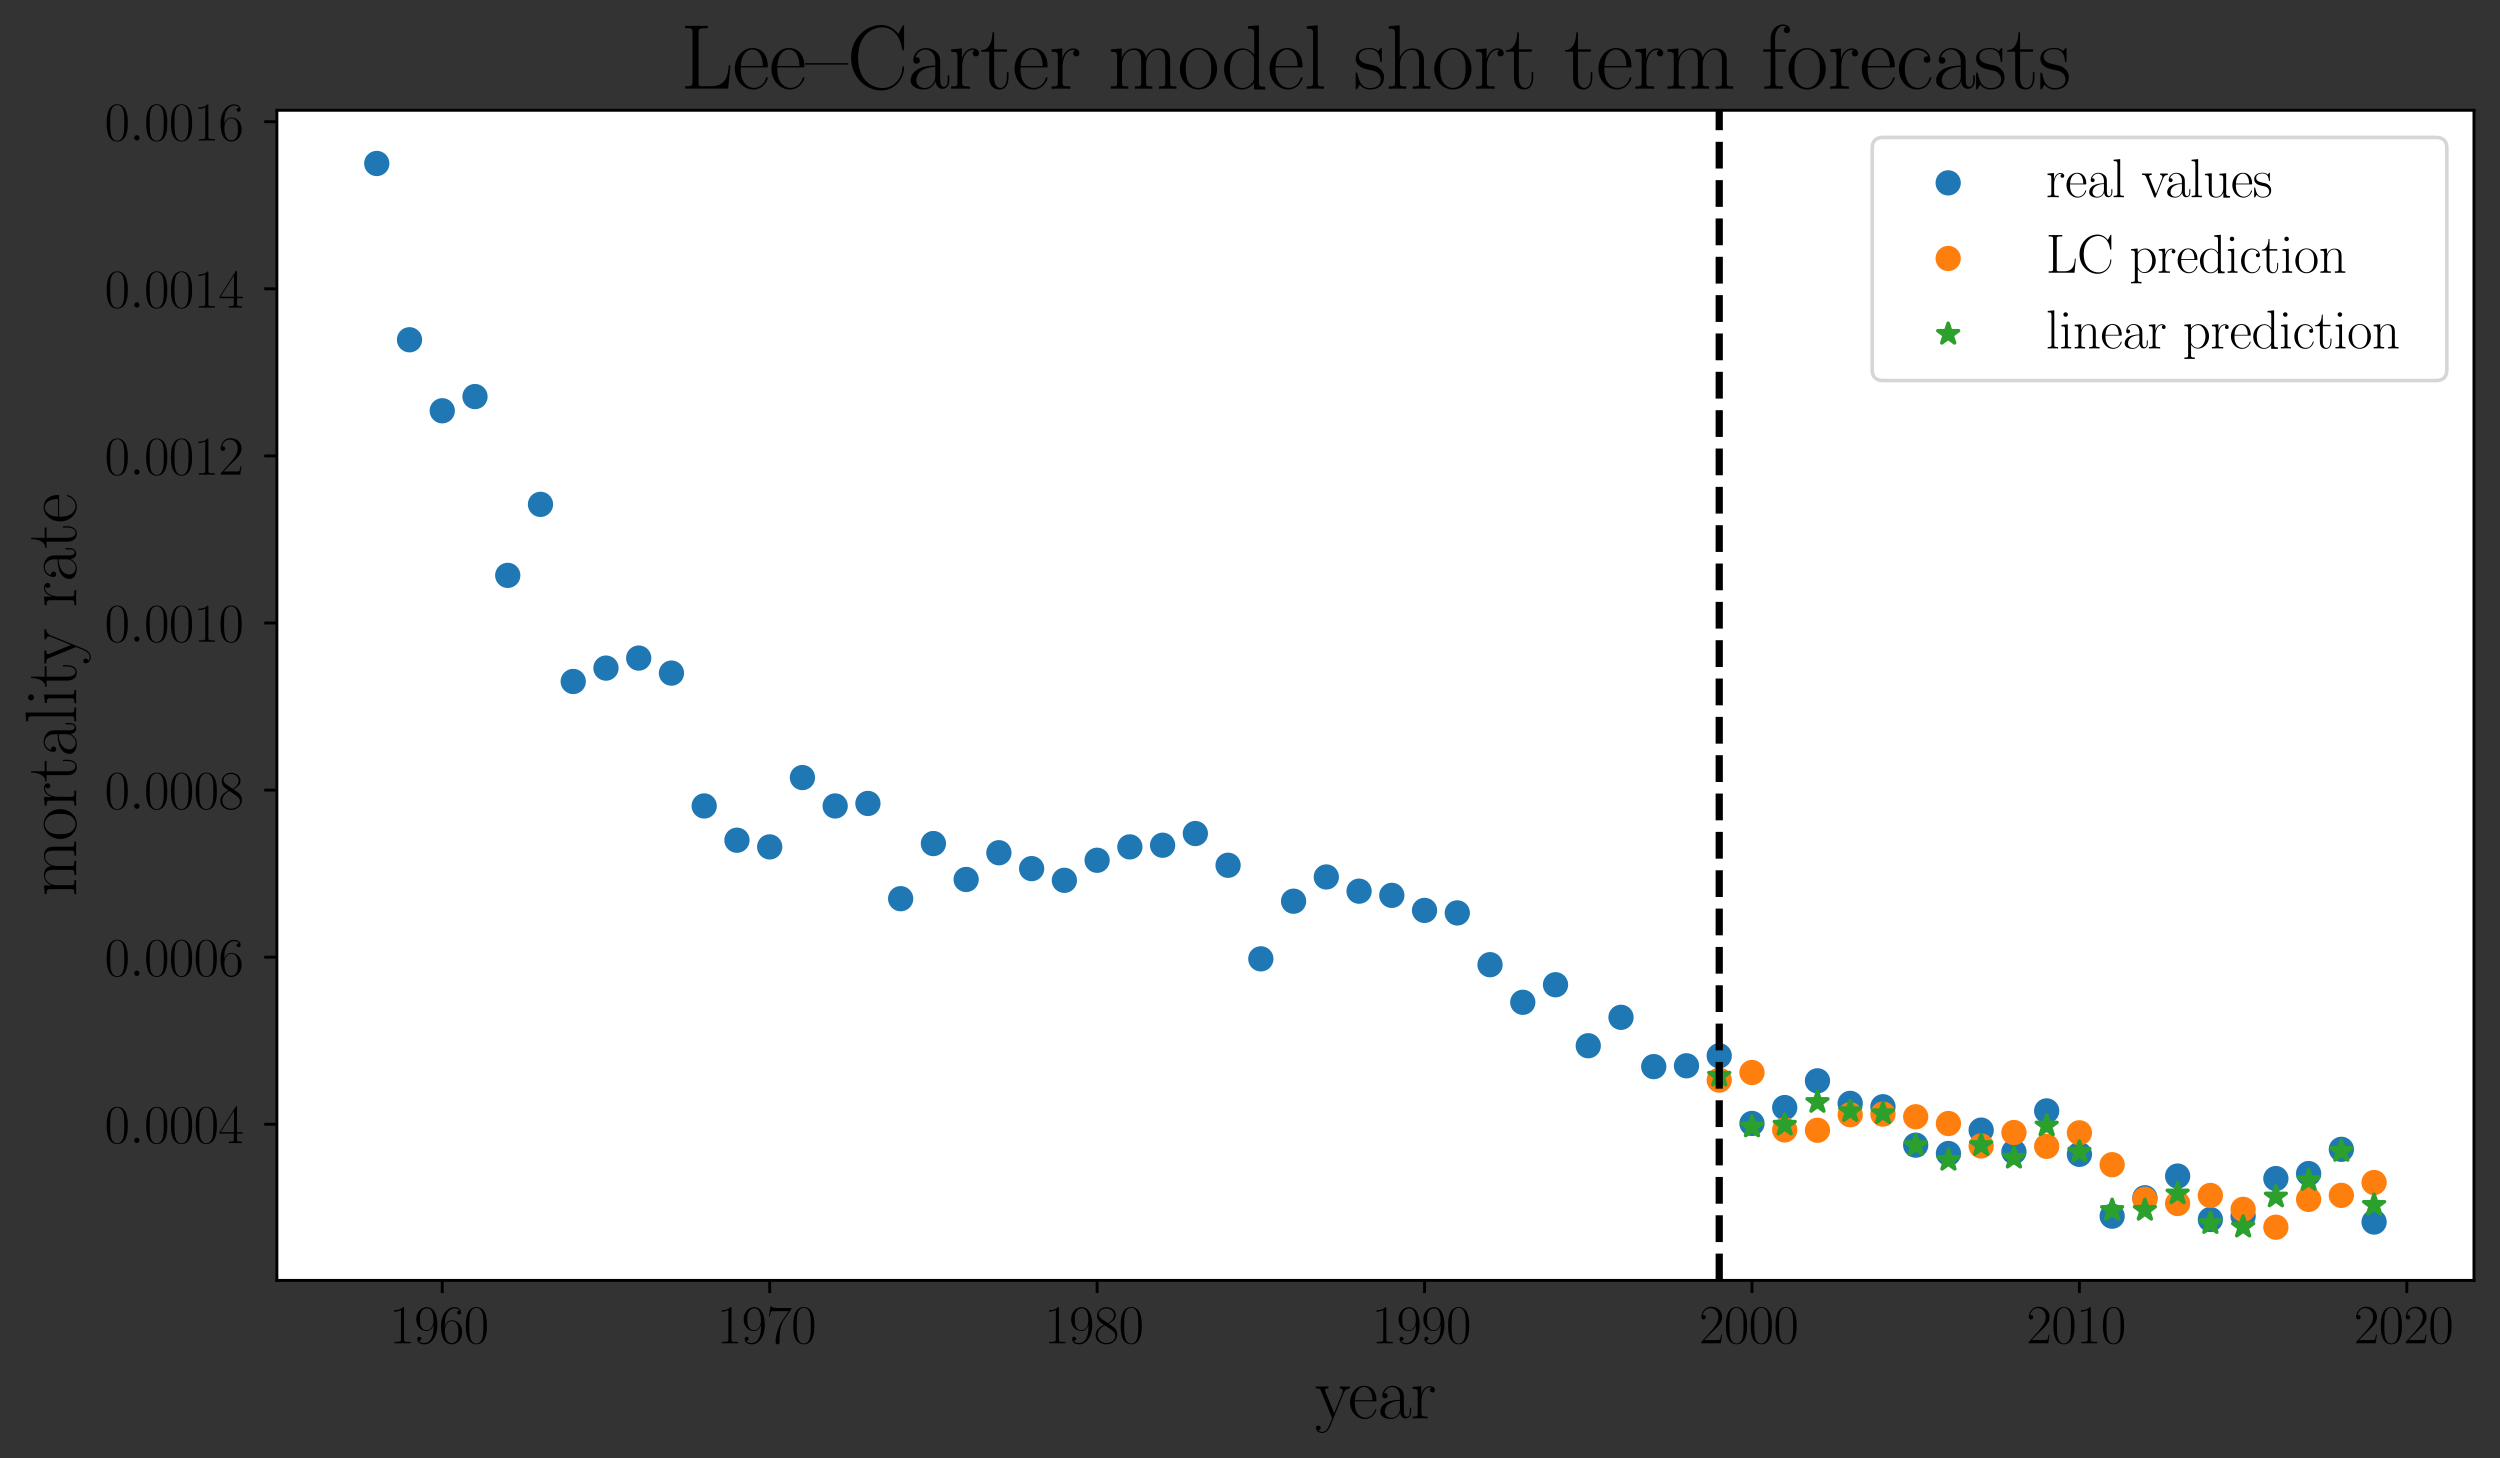 <?xml version="1.0" encoding="utf-8" standalone="no"?>
<!DOCTYPE svg PUBLIC "-//W3C//DTD SVG 1.1//EN"
  "http://www.w3.org/Graphics/SVG/1.1/DTD/svg11.dtd">
<svg xmlns:xlink="http://www.w3.org/1999/xlink" width="691.2pt" height="403.2pt" viewBox="0 0 691.2 403.2" xmlns="http://www.w3.org/2000/svg" version="1.1">
 <rect x="0" y="0" width="691.2" height="403.2" fill="#333333" stroke="none"/>
 <defs>
  <style type="text/css">*{stroke-linejoin: round; stroke-linecap: butt}</style>
 </defs>
 <g id="figure_1">
  <g id="patch_1">
   <path d="M -0 403.2 
L 691.2 403.2 
L 691.2 0 
L -0 0 
L -0 403.2 
z
" style="fill: none"/>
  </g>
  <g id="axes_1">
   <g id="patch_2">
    <path d="M 76.558 354.004 
L 684 354.004 
L 684 30.496 
L 76.558 30.496 
z
" style="fill: #ffffff"/>
   </g>
   <g id="PathCollection_1">
    <defs>
     <path id="mb95bcf0ef0" d="M 0 3 
C 0.796 3 1.559 2.684 2.121 2.121 
C 2.684 1.559 3 0.796 3 0 
C 3 -0.796 2.684 -1.559 2.121 -2.121 
C 1.559 -2.684 0.796 -3 0 -3 
C -0.796 -3 -1.559 -2.684 -2.121 -2.121 
C -2.684 -1.559 -3 -0.796 -3 0 
C -3 0.796 -2.684 1.559 -2.121 2.121 
C -1.559 2.684 -0.796 3 0 3 
z
" style="stroke: #1f77b4"/>
    </defs>
    <g clip-path="url(#p5103af11bb)">
     <use xlink:href="#mb95bcf0ef0" x="104.169" y="45.201" style="fill: #1f77b4; stroke: #1f77b4"/>
     <use xlink:href="#mb95bcf0ef0" x="113.222" y="93.94" style="fill: #1f77b4; stroke: #1f77b4"/>
     <use xlink:href="#mb95bcf0ef0" x="122.275" y="113.574" style="fill: #1f77b4; stroke: #1f77b4"/>
     <use xlink:href="#mb95bcf0ef0" x="131.328" y="109.647" style="fill: #1f77b4; stroke: #1f77b4"/>
     <use xlink:href="#mb95bcf0ef0" x="140.381" y="159.078" style="fill: #1f77b4; stroke: #1f77b4"/>
     <use xlink:href="#mb95bcf0ef0" x="149.433" y="139.444" style="fill: #1f77b4; stroke: #1f77b4"/>
     <use xlink:href="#mb95bcf0ef0" x="158.486" y="188.414" style="fill: #1f77b4; stroke: #1f77b4"/>
     <use xlink:href="#mb95bcf0ef0" x="167.539" y="184.718" style="fill: #1f77b4; stroke: #1f77b4"/>
     <use xlink:href="#mb95bcf0ef0" x="176.592" y="181.946" style="fill: #1f77b4; stroke: #1f77b4"/>
     <use xlink:href="#mb95bcf0ef0" x="185.644" y="186.104" style="fill: #1f77b4; stroke: #1f77b4"/>
     <use xlink:href="#mb95bcf0ef0" x="194.697" y="222.831" style="fill: #1f77b4; stroke: #1f77b4"/>
     <use xlink:href="#mb95bcf0ef0" x="203.75" y="232.302" style="fill: #1f77b4; stroke: #1f77b4"/>
     <use xlink:href="#mb95bcf0ef0" x="212.803" y="234.149" style="fill: #1f77b4; stroke: #1f77b4"/>
     <use xlink:href="#mb95bcf0ef0" x="221.856" y="214.977" style="fill: #1f77b4; stroke: #1f77b4"/>
     <use xlink:href="#mb95bcf0ef0" x="230.908" y="222.831" style="fill: #1f77b4; stroke: #1f77b4"/>
     <use xlink:href="#mb95bcf0ef0" x="239.961" y="222.138" style="fill: #1f77b4; stroke: #1f77b4"/>
     <use xlink:href="#mb95bcf0ef0" x="249.014" y="248.471" style="fill: #1f77b4; stroke: #1f77b4"/>
     <use xlink:href="#mb95bcf0ef0" x="258.067" y="233.226" style="fill: #1f77b4; stroke: #1f77b4"/>
     <use xlink:href="#mb95bcf0ef0" x="267.119" y="243.158" style="fill: #1f77b4; stroke: #1f77b4"/>
     <use xlink:href="#mb95bcf0ef0" x="276.172" y="235.766" style="fill: #1f77b4; stroke: #1f77b4"/>
     <use xlink:href="#mb95bcf0ef0" x="285.225" y="240.155" style="fill: #1f77b4; stroke: #1f77b4"/>
     <use xlink:href="#mb95bcf0ef0" x="294.278" y="243.389" style="fill: #1f77b4; stroke: #1f77b4"/>
     <use xlink:href="#mb95bcf0ef0" x="303.331" y="237.845" style="fill: #1f77b4; stroke: #1f77b4"/>
     <use xlink:href="#mb95bcf0ef0" x="312.383" y="234.149" style="fill: #1f77b4; stroke: #1f77b4"/>
     <use xlink:href="#mb95bcf0ef0" x="321.436" y="233.687" style="fill: #1f77b4; stroke: #1f77b4"/>
     <use xlink:href="#mb95bcf0ef0" x="330.489" y="230.454" style="fill: #1f77b4; stroke: #1f77b4"/>
     <use xlink:href="#mb95bcf0ef0" x="339.542" y="239.231" style="fill: #1f77b4; stroke: #1f77b4"/>
     <use xlink:href="#mb95bcf0ef0" x="348.594" y="265.102" style="fill: #1f77b4; stroke: #1f77b4"/>
     <use xlink:href="#mb95bcf0ef0" x="357.647" y="249.164" style="fill: #1f77b4; stroke: #1f77b4"/>
     <use xlink:href="#mb95bcf0ef0" x="366.7" y="242.465" style="fill: #1f77b4; stroke: #1f77b4"/>
     <use xlink:href="#mb95bcf0ef0" x="375.753" y="246.392" style="fill: #1f77b4; stroke: #1f77b4"/>
     <use xlink:href="#mb95bcf0ef0" x="384.806" y="247.547" style="fill: #1f77b4; stroke: #1f77b4"/>
     <use xlink:href="#mb95bcf0ef0" x="393.858" y="251.705" style="fill: #1f77b4; stroke: #1f77b4"/>
     <use xlink:href="#mb95bcf0ef0" x="402.911" y="252.398" style="fill: #1f77b4; stroke: #1f77b4"/>
     <use xlink:href="#mb95bcf0ef0" x="411.964" y="266.719" style="fill: #1f77b4; stroke: #1f77b4"/>
     <use xlink:href="#mb95bcf0ef0" x="421.017" y="277.113" style="fill: #1f77b4; stroke: #1f77b4"/>
     <use xlink:href="#mb95bcf0ef0" x="430.069" y="272.263" style="fill: #1f77b4; stroke: #1f77b4"/>
     <use xlink:href="#mb95bcf0ef0" x="439.122" y="289.125" style="fill: #1f77b4; stroke: #1f77b4"/>
     <use xlink:href="#mb95bcf0ef0" x="448.175" y="281.271" style="fill: #1f77b4; stroke: #1f77b4"/>
     <use xlink:href="#mb95bcf0ef0" x="457.228" y="294.899" style="fill: #1f77b4; stroke: #1f77b4"/>
     <use xlink:href="#mb95bcf0ef0" x="466.281" y="294.668" style="fill: #1f77b4; stroke: #1f77b4"/>
     <use xlink:href="#mb95bcf0ef0" x="475.333" y="291.897" style="fill: #1f77b4; stroke: #1f77b4"/>
     <use xlink:href="#mb95bcf0ef0" x="484.386" y="310.607" style="fill: #1f77b4; stroke: #1f77b4"/>
     <use xlink:href="#mb95bcf0ef0" x="493.439" y="306.218" style="fill: #1f77b4; stroke: #1f77b4"/>
     <use xlink:href="#mb95bcf0ef0" x="502.492" y="298.826" style="fill: #1f77b4; stroke: #1f77b4"/>
     <use xlink:href="#mb95bcf0ef0" x="511.545" y="305.063" style="fill: #1f77b4; stroke: #1f77b4"/>
     <use xlink:href="#mb95bcf0ef0" x="520.597" y="305.987" style="fill: #1f77b4; stroke: #1f77b4"/>
     <use xlink:href="#mb95bcf0ef0" x="529.65" y="316.612" style="fill: #1f77b4; stroke: #1f77b4"/>
     <use xlink:href="#mb95bcf0ef0" x="538.703" y="318.922" style="fill: #1f77b4; stroke: #1f77b4"/>
     <use xlink:href="#mb95bcf0ef0" x="547.756" y="312.454" style="fill: #1f77b4; stroke: #1f77b4"/>
     <use xlink:href="#mb95bcf0ef0" x="556.808" y="318.46" style="fill: #1f77b4; stroke: #1f77b4"/>
     <use xlink:href="#mb95bcf0ef0" x="565.861" y="307.142" style="fill: #1f77b4; stroke: #1f77b4"/>
     <use xlink:href="#mb95bcf0ef0" x="574.914" y="319.153" style="fill: #1f77b4; stroke: #1f77b4"/>
     <use xlink:href="#mb95bcf0ef0" x="583.967" y="336.246" style="fill: #1f77b4; stroke: #1f77b4"/>
     <use xlink:href="#mb95bcf0ef0" x="593.02" y="331.164" style="fill: #1f77b4; stroke: #1f77b4"/>
     <use xlink:href="#mb95bcf0ef0" x="602.072" y="325.159" style="fill: #1f77b4; stroke: #1f77b4"/>
     <use xlink:href="#mb95bcf0ef0" x="611.125" y="337.17" style="fill: #1f77b4; stroke: #1f77b4"/>
     <use xlink:href="#mb95bcf0ef0" x="620.178" y="336.246" style="fill: #1f77b4; stroke: #1f77b4"/>
     <use xlink:href="#mb95bcf0ef0" x="629.231" y="325.852" style="fill: #1f77b4; stroke: #1f77b4"/>
     <use xlink:href="#mb95bcf0ef0" x="638.283" y="324.466" style="fill: #1f77b4; stroke: #1f77b4"/>
     <use xlink:href="#mb95bcf0ef0" x="647.336" y="317.767" style="fill: #1f77b4; stroke: #1f77b4"/>
     <use xlink:href="#mb95bcf0ef0" x="656.389" y="337.863" style="fill: #1f77b4; stroke: #1f77b4"/>
    </g>
   </g>
   <g id="PathCollection_2">
    <defs>
     <path id="m81005b65cf" d="M 0 3 
C 0.796 3 1.559 2.684 2.121 2.121 
C 2.684 1.559 3 0.796 3 0 
C 3 -0.796 2.684 -1.559 2.121 -2.121 
C 1.559 -2.684 0.796 -3 0 -3 
C -0.796 -3 -1.559 -2.684 -2.121 -2.121 
C -2.684 -1.559 -3 -0.796 -3 0 
C -3 0.796 -2.684 1.559 -2.121 2.121 
C -1.559 2.684 -0.796 3 0 3 
z
" style="stroke: #ff7f0e"/>
    </defs>
    <g clip-path="url(#p5103af11bb)">
     <use xlink:href="#m81005b65cf" x="475.333" y="298.632" style="fill: #ff7f0e; stroke: #ff7f0e"/>
     <use xlink:href="#m81005b65cf" x="484.386" y="296.527" style="fill: #ff7f0e; stroke: #ff7f0e"/>
     <use xlink:href="#m81005b65cf" x="493.439" y="312.4" style="fill: #ff7f0e; stroke: #ff7f0e"/>
     <use xlink:href="#m81005b65cf" x="502.492" y="312.493" style="fill: #ff7f0e; stroke: #ff7f0e"/>
     <use xlink:href="#m81005b65cf" x="511.545" y="308.19" style="fill: #ff7f0e; stroke: #ff7f0e"/>
     <use xlink:href="#m81005b65cf" x="520.597" y="308.024" style="fill: #ff7f0e; stroke: #ff7f0e"/>
     <use xlink:href="#m81005b65cf" x="529.65" y="308.763" style="fill: #ff7f0e; stroke: #ff7f0e"/>
     <use xlink:href="#m81005b65cf" x="538.703" y="310.63" style="fill: #ff7f0e; stroke: #ff7f0e"/>
     <use xlink:href="#m81005b65cf" x="547.756" y="316.83" style="fill: #ff7f0e; stroke: #ff7f0e"/>
     <use xlink:href="#m81005b65cf" x="556.808" y="313.127" style="fill: #ff7f0e; stroke: #ff7f0e"/>
     <use xlink:href="#m81005b65cf" x="565.861" y="316.944" style="fill: #ff7f0e; stroke: #ff7f0e"/>
     <use xlink:href="#m81005b65cf" x="574.914" y="313.195" style="fill: #ff7f0e; stroke: #ff7f0e"/>
     <use xlink:href="#m81005b65cf" x="583.967" y="322.016" style="fill: #ff7f0e; stroke: #ff7f0e"/>
     <use xlink:href="#m81005b65cf" x="593.02" y="331.575" style="fill: #ff7f0e; stroke: #ff7f0e"/>
     <use xlink:href="#m81005b65cf" x="602.072" y="332.742" style="fill: #ff7f0e; stroke: #ff7f0e"/>
     <use xlink:href="#m81005b65cf" x="611.125" y="330.52" style="fill: #ff7f0e; stroke: #ff7f0e"/>
     <use xlink:href="#m81005b65cf" x="620.178" y="334.361" style="fill: #ff7f0e; stroke: #ff7f0e"/>
     <use xlink:href="#m81005b65cf" x="629.231" y="339.299" style="fill: #ff7f0e; stroke: #ff7f0e"/>
     <use xlink:href="#m81005b65cf" x="638.283" y="331.609" style="fill: #ff7f0e; stroke: #ff7f0e"/>
     <use xlink:href="#m81005b65cf" x="647.336" y="330.495" style="fill: #ff7f0e; stroke: #ff7f0e"/>
     <use xlink:href="#m81005b65cf" x="656.389" y="326.943" style="fill: #ff7f0e; stroke: #ff7f0e"/>
    </g>
   </g>
   <g id="PathCollection_3">
    <defs>
     <path id="m56154a6012" d="M 0 -3 
L -0.674 -0.927 
L -2.853 -0.927 
L -1.09 0.354 
L -1.763 2.427 
L -0 1.146 
L 1.763 2.427 
L 1.09 0.354 
L 2.853 -0.927 
L 0.674 -0.927 
z
" style="stroke: #2ca02c"/>
    </defs>
    <g clip-path="url(#p5103af11bb)">
     <use xlink:href="#m56154a6012" x="475.333" y="297.477" style="fill: #2ca02c; stroke: #2ca02c"/>
     <use xlink:href="#m56154a6012" x="484.386" y="311.534" style="fill: #2ca02c; stroke: #2ca02c"/>
     <use xlink:href="#m56154a6012" x="493.439" y="311.021" style="fill: #2ca02c; stroke: #2ca02c"/>
     <use xlink:href="#m56154a6012" x="502.492" y="304.753" style="fill: #2ca02c; stroke: #2ca02c"/>
     <use xlink:href="#m56154a6012" x="511.545" y="307.283" style="fill: #2ca02c; stroke: #2ca02c"/>
     <use xlink:href="#m56154a6012" x="520.597" y="307.853" style="fill: #2ca02c; stroke: #2ca02c"/>
     <use xlink:href="#m56154a6012" x="529.65" y="316.692" style="fill: #2ca02c; stroke: #2ca02c"/>
     <use xlink:href="#m56154a6012" x="538.703" y="320.74" style="fill: #2ca02c; stroke: #2ca02c"/>
     <use xlink:href="#m56154a6012" x="547.756" y="316.658" style="fill: #2ca02c; stroke: #2ca02c"/>
     <use xlink:href="#m56154a6012" x="556.808" y="320.157" style="fill: #2ca02c; stroke: #2ca02c"/>
     <use xlink:href="#m56154a6012" x="565.861" y="311.246" style="fill: #2ca02c; stroke: #2ca02c"/>
     <use xlink:href="#m56154a6012" x="574.914" y="318.486" style="fill: #2ca02c; stroke: #2ca02c"/>
     <use xlink:href="#m56154a6012" x="583.967" y="334.598" style="fill: #2ca02c; stroke: #2ca02c"/>
     <use xlink:href="#m56154a6012" x="593.02" y="334.568" style="fill: #2ca02c; stroke: #2ca02c"/>
     <use xlink:href="#m56154a6012" x="602.072" y="330.036" style="fill: #2ca02c; stroke: #2ca02c"/>
     <use xlink:href="#m56154a6012" x="611.125" y="338.235" style="fill: #2ca02c; stroke: #2ca02c"/>
     <use xlink:href="#m56154a6012" x="620.178" y="339.225" style="fill: #2ca02c; stroke: #2ca02c"/>
     <use xlink:href="#m56154a6012" x="629.231" y="330.881" style="fill: #2ca02c; stroke: #2ca02c"/>
     <use xlink:href="#m56154a6012" x="638.283" y="326.362" style="fill: #2ca02c; stroke: #2ca02c"/>
     <use xlink:href="#m56154a6012" x="647.336" y="318.286" style="fill: #2ca02c; stroke: #2ca02c"/>
     <use xlink:href="#m56154a6012" x="656.389" y="333.177" style="fill: #2ca02c; stroke: #2ca02c"/>
    </g>
   </g>
   <g id="matplotlib.axis_1">
    <g id="xtick_1">
     <g id="line2d_1">
      <defs>
       <path id="m468289a1ca" d="M 0 0 
L 0 3.5 
" style="stroke: #000000; stroke-width: 0.8"/>
      </defs>
      <g>
       <use xlink:href="#m468289a1ca" x="122.275" y="354.004" style="stroke: #000000; stroke-width: 0.8"/>
      </g>
     </g>
     <g id="text_1">
      <!-- $\mathdefault{1960}$ -->
      <g transform="translate(107.642 371.382)scale(0.15 -0.15)">
       <defs>
        <path id="CMR17-31" d="M 1702 4058 
C 1702 4192 1696 4192 1606 4192 
C 1357 3916 979 3827 621 3827 
C 602 3827 570 3827 563 3808 
C 557 3795 557 3782 557 3648 
C 755 3648 1088 3686 1344 3839 
L 1344 461 
C 1344 236 1331 160 781 160 
L 589 160 
L 589 0 
C 896 0 1216 0 1523 0 
C 1830 0 2150 0 2458 0 
L 2458 160 
L 2266 160 
C 1715 160 1702 230 1702 458 
L 1702 4058 
z
" transform="scale(0.016)"/>
        <path id="CMR17-39" d="M 2253 1864 
C 2253 464 1670 31 1190 31 
C 1043 31 685 31 538 294 
C 704 268 826 357 826 518 
C 826 692 685 749 595 749 
C 538 749 365 723 365 506 
C 365 71 742 -128 1203 -128 
C 1939 -128 2688 674 2688 2073 
C 2688 3817 1971 4179 1485 4179 
C 851 4179 243 3628 243 2778 
C 243 1991 762 1408 1414 1408 
C 1952 1408 2189 1903 2253 2112 
L 2253 1864 
z
M 1427 1510 
C 1254 1510 1011 1542 813 1922 
C 678 2169 678 2461 678 2771 
C 678 3146 678 3405 858 3684 
C 947 3817 1114 4032 1485 4032 
C 2240 4032 2240 2885 2240 2632 
C 2240 2182 2035 1510 1427 1510 
z
" transform="scale(0.016)"/>
        <path id="CMR17-36" d="M 678 2176 
C 678 3690 1395 4032 1811 4032 
C 1946 4032 2272 4009 2400 3776 
C 2298 3776 2106 3776 2106 3553 
C 2106 3381 2246 3323 2336 3323 
C 2394 3323 2566 3348 2566 3560 
C 2566 3954 2246 4179 1805 4179 
C 1043 4179 243 3390 243 1984 
C 243 253 966 -128 1478 -128 
C 2099 -128 2688 427 2688 1283 
C 2688 2081 2170 2662 1517 2662 
C 1126 2662 838 2407 678 1960 
L 678 2176 
z
M 1478 25 
C 691 25 691 1200 691 1436 
C 691 1896 909 2560 1504 2560 
C 1613 2560 1926 2560 2138 2120 
C 2253 1870 2253 1609 2253 1289 
C 2253 944 2253 690 2118 434 
C 1978 171 1773 25 1478 25 
z
" transform="scale(0.016)"/>
        <path id="CMR17-30" d="M 2688 2025 
C 2688 2416 2682 3080 2413 3591 
C 2176 4039 1798 4198 1466 4198 
C 1158 4198 768 4058 525 3597 
C 269 3118 243 2524 243 2025 
C 243 1661 250 1106 448 619 
C 723 -39 1216 -128 1466 -128 
C 1760 -128 2208 -7 2470 600 
C 2662 1042 2688 1559 2688 2025 
z
M 1466 -26 
C 1056 -26 813 325 723 812 
C 653 1188 653 1738 653 2096 
C 653 2588 653 2997 736 3387 
C 858 3929 1216 4096 1466 4096 
C 1728 4096 2067 3923 2189 3400 
C 2272 3036 2278 2607 2278 2096 
C 2278 1680 2278 1169 2202 792 
C 2067 95 1690 -26 1466 -26 
z
" transform="scale(0.016)"/>
       </defs>
       <use xlink:href="#CMR17-31" transform="scale(0.996)"/>
       <use xlink:href="#CMR17-39" transform="translate(45.69 0)scale(0.996)"/>
       <use xlink:href="#CMR17-36" transform="translate(91.381 0)scale(0.996)"/>
       <use xlink:href="#CMR17-30" transform="translate(137.071 0)scale(0.996)"/>
      </g>
     </g>
    </g>
    <g id="xtick_2">
     <g id="line2d_2">
      <g>
       <use xlink:href="#m468289a1ca" x="212.803" y="354.004" style="stroke: #000000; stroke-width: 0.8"/>
      </g>
     </g>
     <g id="text_2">
      <!-- $\mathdefault{1970}$ -->
      <g transform="translate(198.17 371.382)scale(0.15 -0.15)">
       <defs>
        <path id="CMR17-37" d="M 2886 3941 
L 2886 4081 
L 1382 4081 
C 634 4081 621 4165 595 4288 
L 480 4288 
L 294 3094 
L 410 3094 
C 429 3215 474 3540 550 3661 
C 589 3712 1062 3712 1171 3712 
L 2579 3712 
L 1869 2661 
C 1395 1954 1069 999 1069 165 
C 1069 89 1069 -128 1299 -128 
C 1530 -128 1530 89 1530 171 
L 1530 465 
C 1530 1508 1709 2196 2003 2636 
L 2886 3941 
z
" transform="scale(0.016)"/>
       </defs>
       <use xlink:href="#CMR17-31" transform="scale(0.996)"/>
       <use xlink:href="#CMR17-39" transform="translate(45.69 0)scale(0.996)"/>
       <use xlink:href="#CMR17-37" transform="translate(91.381 0)scale(0.996)"/>
       <use xlink:href="#CMR17-30" transform="translate(137.071 0)scale(0.996)"/>
      </g>
     </g>
    </g>
    <g id="xtick_3">
     <g id="line2d_3">
      <g>
       <use xlink:href="#m468289a1ca" x="303.331" y="354.004" style="stroke: #000000; stroke-width: 0.8"/>
      </g>
     </g>
     <g id="text_3">
      <!-- $\mathdefault{1980}$ -->
      <g transform="translate(288.698 371.382)scale(0.15 -0.15)">
       <defs>
        <path id="CMR17-38" d="M 1741 2264 
C 2144 2467 2554 2773 2554 3263 
C 2554 3841 1990 4179 1472 4179 
C 890 4179 378 3759 378 3180 
C 378 3021 416 2747 666 2505 
C 730 2442 998 2251 1171 2130 
C 883 1983 211 1634 211 934 
C 211 279 838 -128 1459 -128 
C 2144 -128 2720 362 2720 1010 
C 2720 1590 2330 1857 2074 2029 
L 1741 2264 
z
M 902 2822 
C 851 2854 595 3051 595 3351 
C 595 3739 998 4032 1459 4032 
C 1965 4032 2336 3676 2336 3262 
C 2336 2669 1670 2331 1638 2331 
C 1632 2331 1626 2331 1574 2370 
L 902 2822 
z
M 2080 1519 
C 2176 1449 2483 1240 2483 851 
C 2483 381 2010 25 1472 25 
C 890 25 448 438 448 940 
C 448 1443 838 1862 1280 2060 
L 2080 1519 
z
" transform="scale(0.016)"/>
       </defs>
       <use xlink:href="#CMR17-31" transform="scale(0.996)"/>
       <use xlink:href="#CMR17-39" transform="translate(45.69 0)scale(0.996)"/>
       <use xlink:href="#CMR17-38" transform="translate(91.381 0)scale(0.996)"/>
       <use xlink:href="#CMR17-30" transform="translate(137.071 0)scale(0.996)"/>
      </g>
     </g>
    </g>
    <g id="xtick_4">
     <g id="line2d_4">
      <g>
       <use xlink:href="#m468289a1ca" x="393.858" y="354.004" style="stroke: #000000; stroke-width: 0.8"/>
      </g>
     </g>
     <g id="text_4">
      <!-- $\mathdefault{1990}$ -->
      <g transform="translate(379.226 371.382)scale(0.15 -0.15)">
       <use xlink:href="#CMR17-31" transform="scale(0.996)"/>
       <use xlink:href="#CMR17-39" transform="translate(45.69 0)scale(0.996)"/>
       <use xlink:href="#CMR17-39" transform="translate(91.381 0)scale(0.996)"/>
       <use xlink:href="#CMR17-30" transform="translate(137.071 0)scale(0.996)"/>
      </g>
     </g>
    </g>
    <g id="xtick_5">
     <g id="line2d_5">
      <g>
       <use xlink:href="#m468289a1ca" x="484.386" y="354.004" style="stroke: #000000; stroke-width: 0.8"/>
      </g>
     </g>
     <g id="text_5">
      <!-- $\mathdefault{2000}$ -->
      <g transform="translate(469.754 371.382)scale(0.15 -0.15)">
       <defs>
        <path id="CMR17-32" d="M 2669 989 
L 2554 989 
C 2490 536 2438 459 2413 420 
C 2381 369 1920 369 1830 369 
L 602 369 
C 832 619 1280 1072 1824 1597 
C 2214 1967 2669 2402 2669 3035 
C 2669 3790 2067 4224 1395 4224 
C 691 4224 262 3604 262 3030 
C 262 2780 448 2748 525 2748 
C 589 2748 781 2787 781 3010 
C 781 3207 614 3264 525 3264 
C 486 3264 448 3258 422 3245 
C 544 3790 915 4058 1306 4058 
C 1862 4058 2227 3617 2227 3035 
C 2227 2479 1901 2000 1536 1584 
L 262 146 
L 262 0 
L 2515 0 
L 2669 989 
z
" transform="scale(0.016)"/>
       </defs>
       <use xlink:href="#CMR17-32" transform="scale(0.996)"/>
       <use xlink:href="#CMR17-30" transform="translate(45.69 0)scale(0.996)"/>
       <use xlink:href="#CMR17-30" transform="translate(91.381 0)scale(0.996)"/>
       <use xlink:href="#CMR17-30" transform="translate(137.071 0)scale(0.996)"/>
      </g>
     </g>
    </g>
    <g id="xtick_6">
     <g id="line2d_6">
      <g>
       <use xlink:href="#m468289a1ca" x="574.914" y="354.004" style="stroke: #000000; stroke-width: 0.8"/>
      </g>
     </g>
     <g id="text_6">
      <!-- $\mathdefault{2010}$ -->
      <g transform="translate(560.282 371.382)scale(0.15 -0.15)">
       <use xlink:href="#CMR17-32" transform="scale(0.996)"/>
       <use xlink:href="#CMR17-30" transform="translate(45.69 0)scale(0.996)"/>
       <use xlink:href="#CMR17-31" transform="translate(91.381 0)scale(0.996)"/>
       <use xlink:href="#CMR17-30" transform="translate(137.071 0)scale(0.996)"/>
      </g>
     </g>
    </g>
    <g id="xtick_7">
     <g id="line2d_7">
      <g>
       <use xlink:href="#m468289a1ca" x="665.442" y="354.004" style="stroke: #000000; stroke-width: 0.8"/>
      </g>
     </g>
     <g id="text_7">
      <!-- $\mathdefault{2020}$ -->
      <g transform="translate(650.809 371.382)scale(0.15 -0.15)">
       <use xlink:href="#CMR17-32" transform="scale(0.996)"/>
       <use xlink:href="#CMR17-30" transform="translate(45.69 0)scale(0.996)"/>
       <use xlink:href="#CMR17-32" transform="translate(91.381 0)scale(0.996)"/>
       <use xlink:href="#CMR17-30" transform="translate(137.071 0)scale(0.996)"/>
      </g>
     </g>
    </g>
    <g id="text_8">
     <!-- year -->
     <g transform="translate(363.564 392.124)scale(0.2 -0.2)">
      <defs>
       <path id="CMR17-79" d="M 2496 2197 
C 2656 2586 2944 2586 3034 2586 
L 3034 2752 
C 2912 2752 2752 2752 2630 2752 
C 2496 2752 2285 2752 2157 2758 
L 2157 2592 
C 2400 2573 2406 2394 2406 2343 
C 2406 2280 2394 2248 2362 2171 
L 1664 449 
L 902 2306 
C 870 2382 870 2426 870 2433 
C 870 2573 1018 2586 1171 2586 
L 1171 2758 
C 1018 2752 742 2752 582 2752 
C 410 2752 205 2752 64 2758 
L 64 2586 
C 410 2586 448 2554 531 2350 
L 1485 15 
C 1197 -738 1030 -1178 627 -1178 
C 557 -1178 397 -1159 282 -1044 
C 429 -1031 493 -942 493 -833 
C 493 -725 416 -629 288 -629 
C 147 -629 77 -725 77 -840 
C 77 -1095 339 -1280 627 -1280 
C 998 -1280 1229 -922 1357 -604 
L 2496 2197 
z
" transform="scale(0.016)"/>
       <path id="CMR17-65" d="M 2438 1472 
C 2464 1498 2464 1511 2464 1576 
C 2464 2238 2118 2816 1389 2816 
C 710 2816 173 2169 173 1383 
C 173 551 781 -64 1459 -64 
C 2176 -64 2458 607 2458 740 
C 2458 784 2419 784 2406 784 
C 2362 784 2355 771 2330 696 
C 2189 265 1837 51 1504 51 
C 1229 51 954 203 781 480 
C 582 803 582 1176 582 1472 
L 2438 1472 
z
M 589 1568 
C 634 2505 1126 2714 1382 2714 
C 1818 2714 2112 2297 2118 1568 
L 589 1568 
z
" transform="scale(0.016)"/>
       <path id="CMR17-61" d="M 2304 1653 
C 2304 2072 2304 2294 2035 2543 
C 1798 2752 1523 2816 1306 2816 
C 800 2816 435 2407 435 1971 
C 435 1728 627 1728 666 1728 
C 749 1728 896 1778 896 1954 
C 896 2112 774 2181 666 2181 
C 640 2181 608 2174 589 2168 
C 723 2592 1069 2714 1293 2714 
C 1613 2714 1965 2429 1965 1885 
L 1965 1600 
C 1587 1600 1133 1549 774 1357 
C 371 1133 256 813 256 570 
C 256 77 832 -64 1171 -64 
C 1523 -64 1850 139 1990 511 
C 2003 233 2182 -18 2464 -18 
C 2598 -18 2938 70 2938 567 
L 2938 920 
L 2822 920 
L 2822 562 
C 2822 178 2650 128 2566 128 
C 2304 128 2304 458 2304 738 
L 2304 1653 
z
M 1965 870 
C 1965 317 1568 38 1216 38 
C 896 38 646 275 646 570 
C 646 761 730 1100 1101 1305 
C 1408 1478 1760 1504 1965 1504 
L 1965 870 
z
" transform="scale(0.016)"/>
       <path id="CMR17-72" d="M 960 1497 
C 960 2112 1222 2688 1702 2688 
C 1747 2688 1792 2682 1837 2662 
C 1837 2662 1696 2617 1696 2452 
C 1696 2298 1818 2234 1914 2234 
C 1990 2234 2131 2279 2131 2458 
C 2131 2663 1926 2790 1709 2790 
C 1222 2790 1011 2317 947 2093 
L 941 2093 
L 941 2790 
L 198 2720 
L 198 2554 
C 576 2554 634 2515 634 2208 
L 634 428 
C 634 184 608 153 198 153 
L 198 -13 
C 352 0 646 0 813 0 
C 998 0 1325 0 1498 -13 
L 1498 153 
C 1037 153 960 153 960 440 
L 960 1497 
z
" transform="scale(0.016)"/>
      </defs>
      <use xlink:href="#CMR17-79" transform="scale(0.996)"/>
      <use xlink:href="#CMR17-65" transform="translate(45.69 0)scale(0.996)"/>
      <use xlink:href="#CMR17-61" transform="translate(86.176 0)scale(0.996)"/>
      <use xlink:href="#CMR17-72" transform="translate(131.867 0)scale(0.996)"/>
     </g>
    </g>
   </g>
   <g id="matplotlib.axis_2">
    <g id="ytick_1">
     <g id="line2d_8">
      <defs>
       <path id="m2a5e756481" d="M 0 0 
L -3.5 0 
" style="stroke: #000000; stroke-width: 0.8"/>
      </defs>
      <g>
       <use xlink:href="#m2a5e756481" x="76.558" y="310.838" style="stroke: #000000; stroke-width: 0.8"/>
      </g>
     </g>
     <g id="text_9">
      <!-- $\mathdefault{0.0004}$ -->
      <g transform="translate(28.913 316.026)scale(0.15 -0.15)">
       <defs>
        <path id="CMMI12-3a" d="M 1178 307 
C 1178 492 1024 619 870 619 
C 685 619 557 466 557 313 
C 557 128 710 0 864 0 
C 1050 0 1178 153 1178 307 
z
" transform="scale(0.016)"/>
        <path id="CMR17-34" d="M 2150 4122 
C 2150 4256 2144 4256 2029 4256 
L 128 1254 
L 128 1088 
L 1779 1088 
L 1779 457 
C 1779 224 1766 160 1318 160 
L 1197 160 
L 1197 0 
C 1402 0 1747 0 1965 0 
C 2182 0 2528 0 2733 0 
L 2733 160 
L 2611 160 
C 2163 160 2150 224 2150 457 
L 2150 1088 
L 2803 1088 
L 2803 1254 
L 2150 1254 
L 2150 4122 
z
M 1798 3703 
L 1798 1254 
L 256 1254 
L 1798 3703 
z
" transform="scale(0.016)"/>
       </defs>
       <use xlink:href="#CMR17-30" transform="scale(0.996)"/>
       <use xlink:href="#CMMI12-3a" transform="translate(45.69 0)scale(0.996)"/>
       <use xlink:href="#CMR17-30" transform="translate(72.788 0)scale(0.996)"/>
       <use xlink:href="#CMR17-30" transform="translate(118.478 0)scale(0.996)"/>
       <use xlink:href="#CMR17-30" transform="translate(164.169 0)scale(0.996)"/>
       <use xlink:href="#CMR17-34" transform="translate(209.859 0)scale(0.996)"/>
      </g>
     </g>
    </g>
    <g id="ytick_2">
     <g id="line2d_9">
      <g>
       <use xlink:href="#m2a5e756481" x="76.558" y="264.64" style="stroke: #000000; stroke-width: 0.8"/>
      </g>
     </g>
     <g id="text_10">
      <!-- $\mathdefault{0.0006}$ -->
      <g transform="translate(28.913 269.829)scale(0.15 -0.15)">
       <use xlink:href="#CMR17-30" transform="scale(0.996)"/>
       <use xlink:href="#CMMI12-3a" transform="translate(45.69 0)scale(0.996)"/>
       <use xlink:href="#CMR17-30" transform="translate(72.788 0)scale(0.996)"/>
       <use xlink:href="#CMR17-30" transform="translate(118.478 0)scale(0.996)"/>
       <use xlink:href="#CMR17-30" transform="translate(164.169 0)scale(0.996)"/>
       <use xlink:href="#CMR17-36" transform="translate(209.859 0)scale(0.996)"/>
      </g>
     </g>
    </g>
    <g id="ytick_3">
     <g id="line2d_10">
      <g>
       <use xlink:href="#m2a5e756481" x="76.558" y="218.442" style="stroke: #000000; stroke-width: 0.8"/>
      </g>
     </g>
     <g id="text_11">
      <!-- $\mathdefault{0.0008}$ -->
      <g transform="translate(28.913 223.631)scale(0.15 -0.15)">
       <use xlink:href="#CMR17-30" transform="scale(0.996)"/>
       <use xlink:href="#CMMI12-3a" transform="translate(45.69 0)scale(0.996)"/>
       <use xlink:href="#CMR17-30" transform="translate(72.788 0)scale(0.996)"/>
       <use xlink:href="#CMR17-30" transform="translate(118.478 0)scale(0.996)"/>
       <use xlink:href="#CMR17-30" transform="translate(164.169 0)scale(0.996)"/>
       <use xlink:href="#CMR17-38" transform="translate(209.859 0)scale(0.996)"/>
      </g>
     </g>
    </g>
    <g id="ytick_4">
     <g id="line2d_11">
      <g>
       <use xlink:href="#m2a5e756481" x="76.558" y="172.245" style="stroke: #000000; stroke-width: 0.8"/>
      </g>
     </g>
     <g id="text_12">
      <!-- $\mathdefault{0.0010}$ -->
      <g transform="translate(28.913 177.433)scale(0.15 -0.15)">
       <use xlink:href="#CMR17-30" transform="scale(0.996)"/>
       <use xlink:href="#CMMI12-3a" transform="translate(45.69 0)scale(0.996)"/>
       <use xlink:href="#CMR17-30" transform="translate(72.788 0)scale(0.996)"/>
       <use xlink:href="#CMR17-30" transform="translate(118.478 0)scale(0.996)"/>
       <use xlink:href="#CMR17-31" transform="translate(164.169 0)scale(0.996)"/>
       <use xlink:href="#CMR17-30" transform="translate(209.859 0)scale(0.996)"/>
      </g>
     </g>
    </g>
    <g id="ytick_5">
     <g id="line2d_12">
      <g>
       <use xlink:href="#m2a5e756481" x="76.558" y="126.047" style="stroke: #000000; stroke-width: 0.8"/>
      </g>
     </g>
     <g id="text_13">
      <!-- $\mathdefault{0.0012}$ -->
      <g transform="translate(28.913 131.236)scale(0.15 -0.15)">
       <use xlink:href="#CMR17-30" transform="scale(0.996)"/>
       <use xlink:href="#CMMI12-3a" transform="translate(45.69 0)scale(0.996)"/>
       <use xlink:href="#CMR17-30" transform="translate(72.788 0)scale(0.996)"/>
       <use xlink:href="#CMR17-30" transform="translate(118.478 0)scale(0.996)"/>
       <use xlink:href="#CMR17-31" transform="translate(164.169 0)scale(0.996)"/>
       <use xlink:href="#CMR17-32" transform="translate(209.859 0)scale(0.996)"/>
      </g>
     </g>
    </g>
    <g id="ytick_6">
     <g id="line2d_13">
      <g>
       <use xlink:href="#m2a5e756481" x="76.558" y="79.849" style="stroke: #000000; stroke-width: 0.8"/>
      </g>
     </g>
     <g id="text_14">
      <!-- $\mathdefault{0.0014}$ -->
      <g transform="translate(28.913 85.038)scale(0.15 -0.15)">
       <use xlink:href="#CMR17-30" transform="scale(0.996)"/>
       <use xlink:href="#CMMI12-3a" transform="translate(45.69 0)scale(0.996)"/>
       <use xlink:href="#CMR17-30" transform="translate(72.788 0)scale(0.996)"/>
       <use xlink:href="#CMR17-30" transform="translate(118.478 0)scale(0.996)"/>
       <use xlink:href="#CMR17-31" transform="translate(164.169 0)scale(0.996)"/>
       <use xlink:href="#CMR17-34" transform="translate(209.859 0)scale(0.996)"/>
      </g>
     </g>
    </g>
    <g id="ytick_7">
     <g id="line2d_14">
      <g>
       <use xlink:href="#m2a5e756481" x="76.558" y="33.652" style="stroke: #000000; stroke-width: 0.8"/>
      </g>
     </g>
     <g id="text_15">
      <!-- $\mathdefault{0.0016}$ -->
      <g transform="translate(28.913 38.841)scale(0.15 -0.15)">
       <use xlink:href="#CMR17-30" transform="scale(0.996)"/>
       <use xlink:href="#CMMI12-3a" transform="translate(45.69 0)scale(0.996)"/>
       <use xlink:href="#CMR17-30" transform="translate(72.788 0)scale(0.996)"/>
       <use xlink:href="#CMR17-30" transform="translate(118.478 0)scale(0.996)"/>
       <use xlink:href="#CMR17-31" transform="translate(164.169 0)scale(0.996)"/>
       <use xlink:href="#CMR17-36" transform="translate(209.859 0)scale(0.996)"/>
      </g>
     </g>
    </g>
    <g id="text_16">
     <!-- mortality rate -->
     <g transform="translate(21.037 247.889)rotate(-90)scale(0.2 -0.2)">
      <defs>
       <path id="CMR17-6d" d="M 4326 1933 
C 4326 2252 4269 2790 3507 2790 
C 3072 2790 2771 2496 2656 2151 
L 2650 2151 
C 2573 2676 2195 2790 1837 2790 
C 1331 2790 1069 2400 973 2144 
L 966 2144 
L 966 2790 
L 211 2720 
L 211 2554 
C 589 2554 646 2515 646 2208 
L 646 428 
C 646 184 621 153 211 153 
L 211 -13 
C 365 0 646 0 813 0 
C 979 0 1267 0 1421 -13 
L 1421 153 
C 1011 153 986 178 986 428 
L 986 1658 
C 986 2247 1344 2688 1792 2688 
C 2266 2688 2317 2266 2317 1958 
L 2317 428 
C 2317 184 2291 153 1882 153 
L 1882 -13 
C 2035 0 2317 0 2483 0 
C 2650 0 2938 0 3091 -13 
L 3091 153 
C 2682 153 2656 178 2656 428 
L 2656 1658 
C 2656 2247 3014 2688 3462 2688 
C 3936 2688 3987 2266 3987 1958 
L 3987 428 
C 3987 184 3962 153 3552 153 
L 3552 -13 
C 3706 0 3987 0 4154 0 
C 4320 0 4608 0 4762 -13 
L 4762 153 
C 4352 153 4326 178 4326 428 
L 4326 1933 
z
" transform="scale(0.016)"/>
       <path id="CMR17-6f" d="M 2758 1356 
C 2758 2176 2163 2816 1466 2816 
C 768 2816 173 2176 173 1356 
C 173 551 768 -64 1466 -64 
C 2163 -64 2758 551 2758 1356 
z
M 1466 51 
C 1165 51 909 230 762 480 
C 602 767 582 1126 582 1408 
C 582 1677 595 2010 762 2298 
C 890 2509 1139 2714 1466 2714 
C 1754 2714 1997 2554 2150 2330 
C 2349 2029 2349 1607 2349 1408 
C 2349 1158 2336 775 2163 467 
C 1984 173 1709 51 1466 51 
z
" transform="scale(0.016)"/>
       <path id="CMR17-74" d="M 966 2560 
L 1862 2560 
L 1862 2725 
L 966 2725 
L 966 3904 
L 851 3904 
C 838 3245 614 2668 70 2668 
L 70 2560 
L 627 2560 
L 627 771 
C 627 650 627 -64 1370 -64 
C 1747 -64 1965 306 1965 777 
L 1965 1140 
L 1850 1140 
L 1850 783 
C 1850 344 1677 51 1408 51 
C 1222 51 966 178 966 758 
L 966 2560 
z
" transform="scale(0.016)"/>
       <path id="CMR17-6c" d="M 979 4396 
L 218 4326 
L 218 4160 
C 595 4160 653 4122 653 3817 
L 653 426 
C 653 184 627 153 218 153 
L 218 -13 
C 371 0 653 0 813 0 
C 979 0 1261 0 1414 -13 
L 1414 153 
C 1005 153 979 178 979 426 
L 979 4396 
z
" transform="scale(0.016)"/>
       <path id="CMR17-69" d="M 992 3909 
C 992 4049 877 4170 730 4170 
C 589 4170 467 4056 467 3909 
C 467 3769 582 3648 730 3648 
C 870 3648 992 3763 992 3909 
z
M 243 2706 
L 243 2541 
C 602 2541 653 2502 653 2197 
L 653 427 
C 653 184 627 153 218 153 
L 218 -13 
C 371 0 646 0 806 0 
C 960 0 1222 0 1370 -13 
L 1370 153 
C 992 153 979 191 979 420 
L 979 2776 
L 243 2706 
z
" transform="scale(0.016)"/>
      </defs>
      <use xlink:href="#CMR17-6d" transform="scale(0.996)"/>
      <use xlink:href="#CMR17-6f" transform="translate(76.92 0)scale(0.996)"/>
      <use xlink:href="#CMR17-72" transform="translate(122.61 0)scale(0.996)"/>
      <use xlink:href="#CMR17-74" transform="translate(157.891 0)scale(0.996)"/>
      <use xlink:href="#CMR17-61" transform="translate(193.172 0)scale(0.996)"/>
      <use xlink:href="#CMR17-6c" transform="translate(238.862 0)scale(0.996)"/>
      <use xlink:href="#CMR17-69" transform="translate(263.733 0)scale(0.996)"/>
      <use xlink:href="#CMR17-74" transform="translate(288.604 0)scale(0.996)"/>
      <use xlink:href="#CMR17-79" transform="translate(321.283 0)scale(0.996)"/>
      <use xlink:href="#CMR17-72" transform="translate(399.651 0)scale(0.996)"/>
      <use xlink:href="#CMR17-61" transform="translate(434.932 0)scale(0.996)"/>
      <use xlink:href="#CMR17-74" transform="translate(480.623 0)scale(0.996)"/>
      <use xlink:href="#CMR17-65" transform="translate(515.903 0)scale(0.996)"/>
     </g>
    </g>
   </g>
   <g id="line2d_15">
    <path d="M 475.333 354.004 
L 475.333 30.496 
" clip-path="url(#p5103af11bb)" style="fill: none; stroke-dasharray: 7.4,3.2; stroke-dashoffset: 0; stroke: #000000; stroke-width: 2"/>
   </g>
   <g id="patch_3">
    <path d="M 76.558 354.004 
L 76.558 30.496 
" style="fill: none; stroke: #000000; stroke-width: 0.8; stroke-linejoin: miter; stroke-linecap: square"/>
   </g>
   <g id="patch_4">
    <path d="M 684 354.004 
L 684 30.496 
" style="fill: none; stroke: #000000; stroke-width: 0.8; stroke-linejoin: miter; stroke-linecap: square"/>
   </g>
   <g id="patch_5">
    <path d="M 76.558 354.004 
L 684 354.004 
" style="fill: none; stroke: #000000; stroke-width: 0.8; stroke-linejoin: miter; stroke-linecap: square"/>
   </g>
   <g id="patch_6">
    <path d="M 76.558 30.496 
L 684 30.496 
" style="fill: none; stroke: #000000; stroke-width: 0.8; stroke-linejoin: miter; stroke-linecap: square"/>
   </g>
   <g id="text_17">
    <!-- Lee- -Carter model short term forecasts -->
    <g transform="translate(188.124 24.496)scale(0.25 -0.25)">
     <defs>
      <path id="CMR17-4c" d="M 3469 1615 
L 3354 1615 
C 3302 983 3219 166 2125 166 
L 1530 166 
C 1274 166 1261 197 1261 414 
L 1261 3898 
C 1261 4129 1274 4192 1760 4192 
L 1901 4192 
L 1901 4352 
C 1638 4352 1331 4352 1069 4352 
C 870 4352 512 4352 326 4352 
L 326 4192 
C 768 4192 838 4192 838 3905 
L 838 452 
C 838 166 768 166 326 166 
L 326 0 
L 3315 0 
L 3469 1615 
z
" transform="scale(0.016)"/>
      <path id="CMR17-7b" d="M 2970 1664 
L 2970 1766 
L -38 1766 
L -38 1664 
L 2970 1664 
z
" transform="scale(0.016)"/>
      <path id="CMR17-43" d="M 3974 4289 
C 3974 4403 3968 4410 3930 4410 
C 3904 4410 3898 4403 3853 4327 
L 3571 3792 
C 3258 4187 2874 4416 2381 4416 
C 1286 4416 294 3456 294 2148 
C 294 826 1286 -128 2387 -128 
C 3366 -128 3974 730 3974 1461 
C 3974 1524 3974 1550 3917 1550 
C 3866 1550 3866 1531 3859 1474 
C 3808 585 3168 38 2477 38 
C 1824 38 781 495 781 2147 
C 781 3805 1843 4250 2464 4250 
C 3187 4250 3712 3628 3834 2745 
C 3846 2668 3846 2655 3904 2655 
C 3974 2655 3974 2668 3974 2783 
L 3974 4289 
z
" transform="scale(0.016)"/>
      <path id="CMR17-64" d="M 1869 4326 
L 1869 4160 
C 2246 4160 2304 4122 2304 3820 
L 2304 2345 
C 2278 2377 2016 2790 1498 2790 
C 845 2790 211 2208 211 1364 
C 211 525 806 -64 1434 -64 
C 1978 -64 2259 337 2291 380 
L 2291 -63 
L 3066 -63 
L 3066 128 
C 2688 128 2630 166 2630 473 
L 2630 4396 
L 1869 4326 
z
M 2291 755 
C 2291 563 2176 390 2029 262 
C 1811 70 1594 38 1472 38 
C 1286 38 621 134 621 1356 
C 621 2612 1363 2688 1530 2688 
C 1824 2688 2061 2522 2208 2291 
C 2291 2157 2291 2138 2291 2023 
L 2291 755 
z
" transform="scale(0.016)"/>
      <path id="CMR17-73" d="M 1978 2697 
C 1978 2813 1971 2819 1933 2819 
C 1907 2819 1901 2813 1824 2717 
C 1805 2691 1747 2626 1728 2601 
C 1523 2819 1235 2819 1126 2819 
C 416 2819 160 2447 160 2076 
C 160 1498 813 1365 998 1325 
C 1402 1243 1542 1217 1677 1101 
C 1760 1025 1901 884 1901 654 
C 1901 384 1747 38 1158 38 
C 602 38 403 460 288 1021 
C 269 1110 269 1117 218 1117 
C 166 1117 160 1110 160 983 
L 160 63 
C 160 -51 166 -58 205 -58 
C 237 -58 243 -51 275 0 
C 314 57 410 211 448 276 
C 576 103 800 -64 1158 -64 
C 1792 -64 2131 283 2131 784 
C 2131 1112 1958 1285 1875 1362 
C 1683 1561 1459 1606 1190 1657 
C 838 1735 390 1825 390 2217 
C 390 2383 480 2737 1126 2737 
C 1811 2737 1850 2094 1862 1888 
C 1869 1856 1901 1849 1920 1849 
C 1978 1849 1978 1869 1978 1978 
L 1978 2697 
z
" transform="scale(0.016)"/>
      <path id="CMR17-68" d="M 2656 1933 
C 2656 2259 2592 2790 1837 2790 
C 1312 2790 1056 2368 979 2157 
L 973 2157 
L 973 4396 
L 211 4326 
L 211 4160 
C 589 4160 646 4122 646 3817 
L 646 426 
C 646 184 621 153 211 153 
L 211 -13 
C 365 0 646 0 813 0 
C 979 0 1267 0 1421 -13 
L 1421 153 
C 1011 153 986 178 986 428 
L 986 1658 
C 986 2247 1344 2688 1792 2688 
C 2266 2688 2317 2266 2317 1958 
L 2317 428 
C 2317 184 2291 153 1882 153 
L 1882 -13 
C 2035 0 2317 0 2483 0 
C 2650 0 2938 0 3091 -13 
L 3091 153 
C 2682 153 2656 178 2656 428 
L 2656 1933 
z
" transform="scale(0.016)"/>
      <path id="CMR17-66" d="M 979 2560 
L 1709 2560 
L 1709 2725 
L 966 2725 
L 966 3494 
C 966 4022 1235 4352 1510 4352 
C 1594 4352 1690 4327 1754 4282 
C 1702 4269 1568 4225 1568 4067 
C 1568 3901 1696 3850 1786 3850 
C 1875 3850 2003 3901 2003 4067 
C 2003 4308 1773 4454 1517 4454 
C 1152 4454 653 4156 653 3481 
L 653 2725 
L 141 2725 
L 141 2560 
L 653 2560 
L 653 427 
C 653 184 627 153 218 153 
L 218 -13 
C 371 0 666 0 832 0 
C 1018 0 1344 0 1517 -13 
L 1517 153 
C 1056 153 979 153 979 439 
L 979 2560 
z
" transform="scale(0.016)"/>
      <path id="CMR17-63" d="M 2234 2240 
C 2112 2240 1933 2240 1933 2017 
C 1933 1838 2080 1787 2163 1787 
C 2208 1787 2394 1807 2394 2024 
C 2394 2467 1958 2803 1466 2803 
C 787 2803 211 2178 211 1363 
C 211 516 813 -64 1466 -64 
C 2259 -64 2458 677 2458 748 
C 2458 774 2451 793 2406 793 
C 2362 793 2355 787 2330 703 
C 2163 180 1798 51 1523 51 
C 1114 51 621 427 621 1369 
C 621 2338 1094 2688 1472 2688 
C 1722 2688 2093 2573 2234 2240 
z
" transform="scale(0.016)"/>
     </defs>
     <use xlink:href="#CMR17-4c" transform="scale(0.996)"/>
     <use xlink:href="#CMR17-65" transform="translate(57.381 0)scale(0.996)"/>
     <use xlink:href="#CMR17-65" transform="translate(97.867 0)scale(0.996)"/>
     <use xlink:href="#CMR17-7b" transform="translate(138.353 0)scale(0.996)"/>
     <use xlink:href="#CMR17-43" transform="translate(184.043 0)scale(0.996)"/>
     <use xlink:href="#CMR17-61" transform="translate(250.553 0)scale(0.996)"/>
     <use xlink:href="#CMR17-72" transform="translate(296.244 0)scale(0.996)"/>
     <use xlink:href="#CMR17-74" transform="translate(331.524 0)scale(0.996)"/>
     <use xlink:href="#CMR17-65" transform="translate(366.805 0)scale(0.996)"/>
     <use xlink:href="#CMR17-72" transform="translate(407.291 0)scale(0.996)"/>
     <use xlink:href="#CMR17-6d" transform="translate(472.647 0)scale(0.996)"/>
     <use xlink:href="#CMR17-6f" transform="translate(549.567 0)scale(0.996)"/>
     <use xlink:href="#CMR17-64" transform="translate(597.86 0)scale(0.996)"/>
     <use xlink:href="#CMR17-65" transform="translate(648.755 0)scale(0.996)"/>
     <use xlink:href="#CMR17-6c" transform="translate(689.241 0)scale(0.996)"/>
     <use xlink:href="#CMR17-73" transform="translate(744.188 0)scale(0.996)"/>
     <use xlink:href="#CMR17-68" transform="translate(779.989 0)scale(0.996)"/>
     <use xlink:href="#CMR17-6f" transform="translate(830.885 0)scale(0.996)"/>
     <use xlink:href="#CMR17-72" transform="translate(876.575 0)scale(0.996)"/>
     <use xlink:href="#CMR17-74" transform="translate(911.856 0)scale(0.996)"/>
     <use xlink:href="#CMR17-74" transform="translate(977.213 0)scale(0.996)"/>
     <use xlink:href="#CMR17-65" transform="translate(1012.494 0)scale(0.996)"/>
     <use xlink:href="#CMR17-72" transform="translate(1052.979 0)scale(0.996)"/>
     <use xlink:href="#CMR17-6d" transform="translate(1088.26 0)scale(0.996)"/>
     <use xlink:href="#CMR17-66" transform="translate(1195.255 0)scale(0.996)"/>
     <use xlink:href="#CMR17-6f" transform="translate(1222.729 0)scale(0.996)"/>
     <use xlink:href="#CMR17-72" transform="translate(1268.419 0)scale(0.996)"/>
     <use xlink:href="#CMR17-65" transform="translate(1303.7 0)scale(0.996)"/>
     <use xlink:href="#CMR17-63" transform="translate(1344.186 0)scale(0.996)"/>
     <use xlink:href="#CMR17-61" transform="translate(1384.672 0)scale(0.996)"/>
     <use xlink:href="#CMR17-73" transform="translate(1430.362 0)scale(0.996)"/>
     <use xlink:href="#CMR17-74" transform="translate(1466.163 0)scale(0.996)"/>
     <use xlink:href="#CMR17-73" transform="translate(1501.444 0)scale(0.996)"/>
    </g>
   </g>
   <g id="legend_1">
    <g id="patch_7">
     <path d="M 520.634 105.213 
L 673.5 105.213 
Q 676.5 105.213 676.5 102.213 
L 676.5 40.996 
Q 676.5 37.996 673.5 37.996 
L 520.634 37.996 
Q 517.634 37.996 517.634 40.996 
L 517.634 102.213 
Q 517.634 105.213 520.634 105.213 
z
" style="fill: #ffffff; opacity: 0.8; stroke: #cccccc; stroke-linejoin: miter"/>
    </g>
    <g id="PathCollection_4">
     <g>
      <use xlink:href="#mb95bcf0ef0" x="538.634" y="50.559" style="fill: #1f77b4; stroke: #1f77b4"/>
     </g>
    </g>
    <g id="text_18">
     <!-- real values -->
     <g transform="translate(565.634 54.496)scale(0.15 -0.15)">
      <defs>
       <path id="CMR17-76" d="M 2502 2163 
C 2560 2304 2662 2560 3034 2560 
L 3034 2726 
C 2912 2726 2752 2726 2630 2726 
C 2496 2726 2285 2726 2157 2732 
L 2157 2566 
C 2317 2553 2406 2477 2406 2311 
C 2406 2253 2406 2240 2368 2151 
L 1664 377 
L 902 2286 
C 864 2369 864 2381 864 2407 
C 864 2560 1075 2560 1171 2560 
L 1171 2732 
C 1018 2726 736 2726 576 2726 
C 403 2726 205 2726 64 2732 
L 64 2560 
C 307 2560 442 2560 518 2362 
L 1446 44 
C 1485 -51 1491 -64 1549 -64 
C 1606 -64 1613 -51 1651 44 
L 2502 2163 
z
" transform="scale(0.016)"/>
       <path id="CMR17-75" d="M 1882 2693 
L 1882 2528 
C 2259 2528 2317 2489 2317 2186 
L 2317 1032 
C 2317 500 2029 38 1555 38 
C 1030 38 986 348 986 678 
L 986 2763 
L 211 2693 
L 211 2528 
C 467 2528 640 2528 646 2274 
L 646 1058 
C 646 633 646 361 813 183 
C 896 101 1056 -64 1517 -64 
C 2061 -64 2272 377 2323 506 
L 2330 506 
L 2330 -63 
L 3091 -63 
L 3091 128 
C 2714 128 2656 166 2656 473 
L 2656 2763 
L 1882 2693 
z
" transform="scale(0.016)"/>
      </defs>
      <use xlink:href="#CMR17-72" transform="scale(0.996)"/>
      <use xlink:href="#CMR17-65" transform="translate(35.281 0)scale(0.996)"/>
      <use xlink:href="#CMR17-61" transform="translate(75.766 0)scale(0.996)"/>
      <use xlink:href="#CMR17-6c" transform="translate(121.457 0)scale(0.996)"/>
      <use xlink:href="#CMR17-76" transform="translate(176.404 0)scale(0.996)"/>
      <use xlink:href="#CMR17-61" transform="translate(219.492 0)scale(0.996)"/>
      <use xlink:href="#CMR17-6c" transform="translate(265.183 0)scale(0.996)"/>
      <use xlink:href="#CMR17-75" transform="translate(290.054 0)scale(0.996)"/>
      <use xlink:href="#CMR17-65" transform="translate(340.949 0)scale(0.996)"/>
      <use xlink:href="#CMR17-73" transform="translate(381.435 0)scale(0.996)"/>
     </g>
    </g>
    <g id="PathCollection_5">
     <g>
      <use xlink:href="#m81005b65cf" x="538.634" y="71.464" style="fill: #ff7f0e; stroke: #ff7f0e"/>
     </g>
    </g>
    <g id="text_19">
     <!-- LC prediction -->
     <g transform="translate(565.634 75.402)scale(0.15 -0.15)">
      <defs>
       <path id="CMR17-70" d="M 1408 -1063 
C 998 -1063 973 -1037 973 -789 
L 973 402 
C 1158 134 1427 -38 1766 -38 
C 2406 -38 3053 523 3053 1388 
C 3053 2191 2496 2802 1837 2802 
C 1453 2802 1139 2592 960 2338 
L 960 2802 
L 198 2732 
L 198 2567 
C 576 2567 634 2528 634 2223 
L 634 -789 
C 634 -1031 608 -1063 198 -1063 
L 198 -1228 
C 352 -1216 634 -1216 800 -1216 
C 966 -1216 1254 -1216 1408 -1228 
L 1408 -1063 
z
M 973 2012 
C 973 2102 973 2235 1222 2471 
C 1254 2497 1472 2688 1792 2688 
C 2259 2688 2643 2108 2643 1382 
C 2643 656 2234 64 1728 64 
C 1498 64 1248 172 1056 472 
C 973 612 973 650 973 752 
L 973 2012 
z
" transform="scale(0.016)"/>
       <path id="CMR17-6e" d="M 2656 1933 
C 2656 2259 2592 2790 1837 2790 
C 1331 2790 1069 2400 973 2144 
L 966 2144 
L 966 2790 
L 211 2720 
L 211 2554 
C 589 2554 646 2515 646 2208 
L 646 428 
C 646 184 621 153 211 153 
L 211 -13 
C 365 0 646 0 813 0 
C 979 0 1267 0 1421 -13 
L 1421 153 
C 1011 153 986 178 986 428 
L 986 1658 
C 986 2247 1344 2688 1792 2688 
C 2266 2688 2317 2266 2317 1958 
L 2317 428 
C 2317 184 2291 153 1882 153 
L 1882 -13 
C 2035 0 2317 0 2483 0 
C 2650 0 2938 0 3091 -13 
L 3091 153 
C 2682 153 2656 178 2656 428 
L 2656 1933 
z
" transform="scale(0.016)"/>
      </defs>
      <use xlink:href="#CMR17-4c" transform="scale(0.996)"/>
      <use xlink:href="#CMR17-43" transform="translate(57.381 0)scale(0.996)"/>
      <use xlink:href="#CMR17-70" transform="translate(153.967 0)scale(0.996)"/>
      <use xlink:href="#CMR17-72" transform="translate(204.863 0)scale(0.996)"/>
      <use xlink:href="#CMR17-65" transform="translate(240.143 0)scale(0.996)"/>
      <use xlink:href="#CMR17-64" transform="translate(280.629 0)scale(0.996)"/>
      <use xlink:href="#CMR17-69" transform="translate(331.524 0)scale(0.996)"/>
      <use xlink:href="#CMR17-63" transform="translate(356.395 0)scale(0.996)"/>
      <use xlink:href="#CMR17-74" transform="translate(396.881 0)scale(0.996)"/>
      <use xlink:href="#CMR17-69" transform="translate(432.162 0)scale(0.996)"/>
      <use xlink:href="#CMR17-6f" transform="translate(457.033 0)scale(0.996)"/>
      <use xlink:href="#CMR17-6e" transform="translate(502.723 0)scale(0.996)"/>
     </g>
    </g>
    <g id="PathCollection_6">
     <g>
      <use xlink:href="#m56154a6012" x="538.634" y="92.37" style="fill: #2ca02c; stroke: #2ca02c"/>
     </g>
    </g>
    <g id="text_20">
     <!-- linear prediction -->
     <g transform="translate(565.634 96.308)scale(0.15 -0.15)">
      <use xlink:href="#CMR17-6c" transform="scale(0.996)"/>
      <use xlink:href="#CMR17-69" transform="translate(24.871 0)scale(0.996)"/>
      <use xlink:href="#CMR17-6e" transform="translate(49.742 0)scale(0.996)"/>
      <use xlink:href="#CMR17-65" transform="translate(100.637 0)scale(0.996)"/>
      <use xlink:href="#CMR17-61" transform="translate(141.123 0)scale(0.996)"/>
      <use xlink:href="#CMR17-72" transform="translate(186.814 0)scale(0.996)"/>
      <use xlink:href="#CMR17-70" transform="translate(252.17 0)scale(0.996)"/>
      <use xlink:href="#CMR17-72" transform="translate(303.066 0)scale(0.996)"/>
      <use xlink:href="#CMR17-65" transform="translate(338.346 0)scale(0.996)"/>
      <use xlink:href="#CMR17-64" transform="translate(378.832 0)scale(0.996)"/>
      <use xlink:href="#CMR17-69" transform="translate(429.728 0)scale(0.996)"/>
      <use xlink:href="#CMR17-63" transform="translate(454.599 0)scale(0.996)"/>
      <use xlink:href="#CMR17-74" transform="translate(495.084 0)scale(0.996)"/>
      <use xlink:href="#CMR17-69" transform="translate(530.365 0)scale(0.996)"/>
      <use xlink:href="#CMR17-6f" transform="translate(555.236 0)scale(0.996)"/>
      <use xlink:href="#CMR17-6e" transform="translate(600.927 0)scale(0.996)"/>
     </g>
    </g>
   </g>
  </g>
 </g>
 <defs>
  <clipPath id="p5103af11bb">
   <rect x="76.558" y="30.496" width="607.442" height="323.508"/>
  </clipPath>
 </defs>
</svg>
